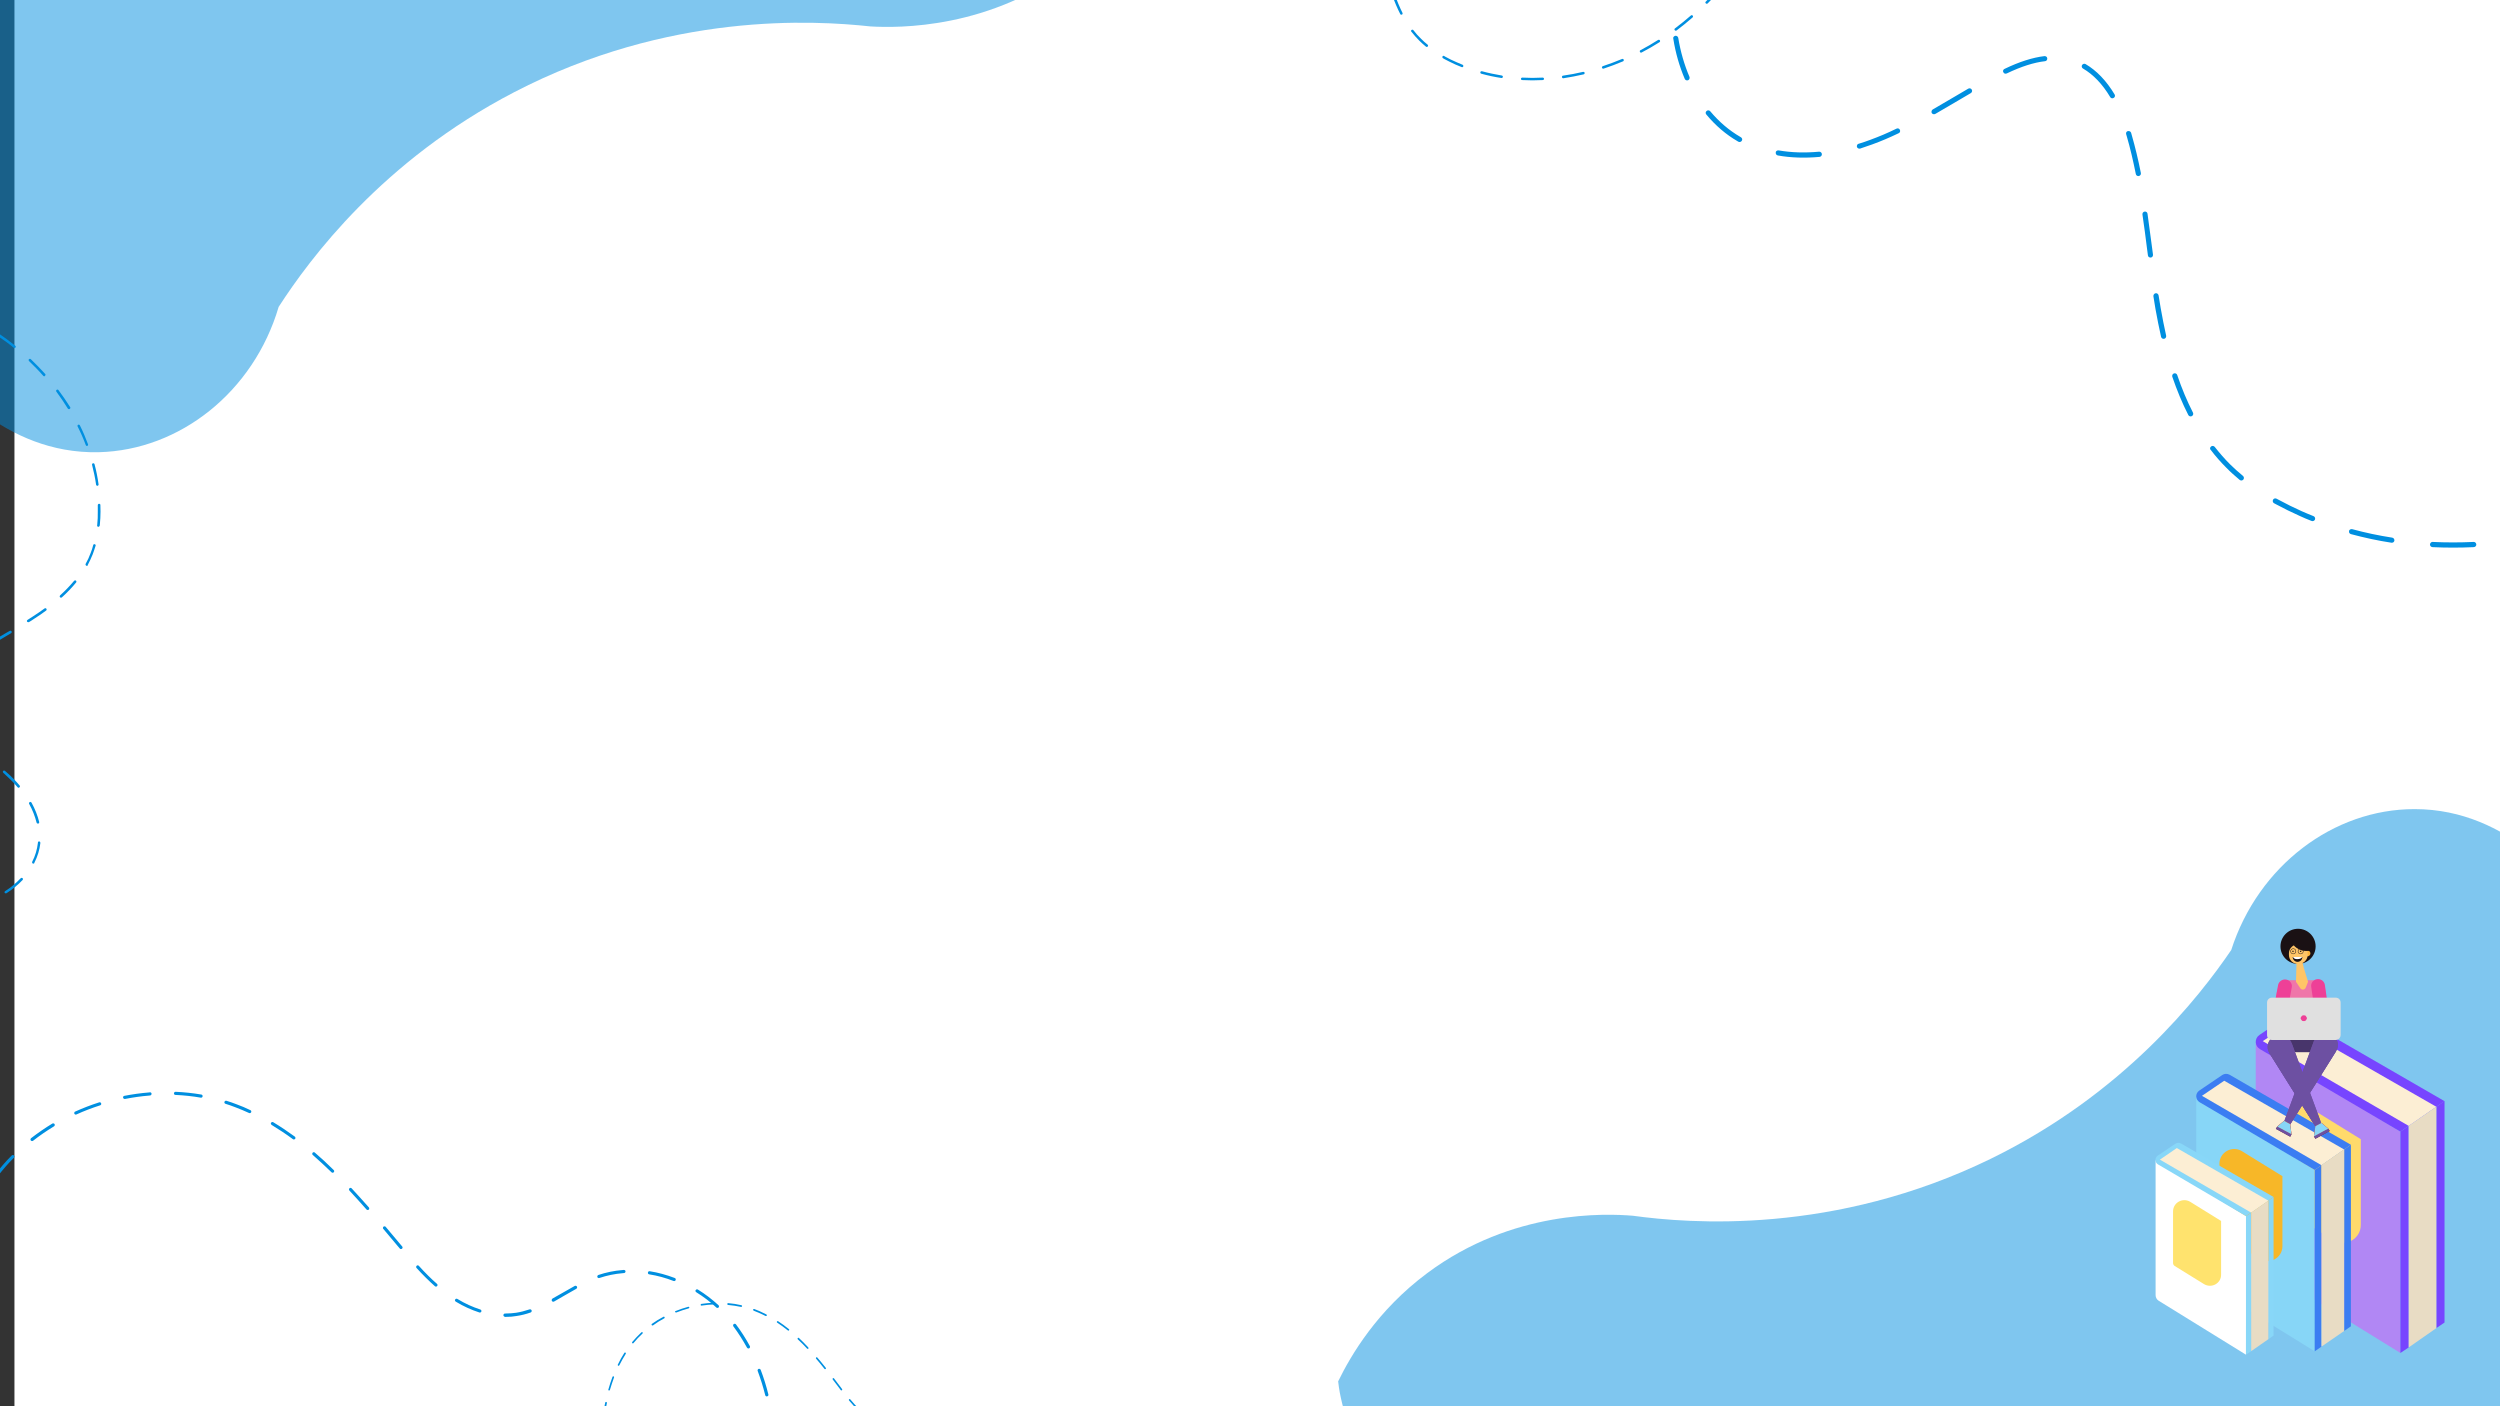 <?xml version="1.0" encoding="utf-8"?>
<!-- Generator: Adobe Illustrator 22.1.0, SVG Export Plug-In . SVG Version: 6.00 Build 0)  -->
<svg version="1.1" id="Layer_1" xmlns="http://www.w3.org/2000/svg" xmlns:xlink="http://www.w3.org/1999/xlink" x="0px" y="0px"
	 viewBox="0 0 1920 1080" style="enable-background:new 0 0 1920 1080;" xml:space="preserve">
<rect x="0" y="0" width="1920" height="1080" fill="#333333" stroke="none"/>
<style type="text/css">
	.st0{fill:#FFFFFF;}
	.st1{fill:#35A6E5;}
	.st2{fill:#008FE0;}
	.st3{opacity:0.5;fill:#008FE0;}
	.st4{fill:#B187F4;}
	.st5{fill:#FFDA6B;}
	.st6{fill:#7745FF;}
	.st7{fill:#FCEED4;}
	.st8{fill:#E8DCC4;}
	.st9{fill:#87D6F7;}
	.st10{fill:#F7B728;}
	.st11{fill:#3B7DF2;}
	.st12{fill:#FFE36E;}
	.st13{fill:#88D7F8;}
	.st14{fill:#1A1114;}
	.st15{fill:#FFB43B;}
	.st16{fill:#EF76A9;}
	.st17{fill:#FFC567;}
	.st18{fill:#48356B;}
	.st19{fill:#6D50A2;}
	.st20{fill:#D44322;}
	.st21{fill:#6B2211;}
	.st22{fill:none;}
	.st23{fill:#EE4097;}
	.st24{fill:#E0E0E0;}
	.st25{fill:none;stroke:#1A1114;stroke-width:0.346;stroke-miterlimit:10;}
	.st26{fill:#EFA3D0;}
</style>
<g>
	<rect x="11.1" y="-35.3" class="st0" width="2013.2" height="1143.6"/>
	<g>
		<g>
			<path class="st1" d="M554.7,1250c0-0.3,0-0.5,0.2-0.8c1.8-2.7,3.6-5.4,5.2-8.2c0.4-0.6,1.1-0.8,1.7-0.4c0.6,0.3,0.8,1.1,0.4,1.7
				c-1.7,2.8-3.5,5.6-5.3,8.3c-0.4,0.6-1.1,0.7-1.7,0.3C555,1250.7,554.8,1250.4,554.7,1250z"/>
		</g>
		<g>
			<path class="st2" d="M-45.3,1052.7c0-0.1,0-0.1,0-0.2c0.3-7.1,0.7-13.6,1.1-19.7c0-0.7,0.6-1.2,1.3-1.1c0.7,0,1.2,0.6,1.1,1.3
				c-0.4,6.1-0.8,12.5-1.1,19.6c0,0.7-0.6,1.2-1.3,1.2C-44.8,1053.8-45.3,1053.3-45.3,1052.7z M-42.4,1013.4c0-0.1,0-0.2,0-0.2
				c0.8-6.8,1.7-13.3,2.7-19.6c0.1-0.7,0.7-1.1,1.4-1c0.7,0.1,1.1,0.7,1,1.4c-1,6.2-1.9,12.7-2.7,19.4c-0.1,0.7-0.7,1.2-1.4,1.1
				C-41.9,1014.5-42.4,1014-42.4,1013.4z M-35.9,974.6c0-0.1,0-0.3,0-0.4c1.5-6.6,3.3-13,5.3-19.1c0.2-0.6,0.9-1,1.5-0.8
				s1,0.9,0.8,1.5c-1.9,6-3.7,12.3-5.2,18.9c-0.2,0.7-0.8,1.1-1.5,0.9C-35.5,975.6-35.9,975.1-35.9,974.6z M-23.8,937.2
				c0-0.2,0-0.4,0.1-0.6c2.7-6.1,5.6-12.1,8.8-17.7c0.3-0.6,1.1-0.8,1.7-0.5s0.8,1.1,0.5,1.7c-3.2,5.5-6.1,11.4-8.7,17.5
				c-0.3,0.6-1,0.9-1.6,0.6C-23.5,938.1-23.7,937.6-23.8,937.2z M-4.2,903.2c0-0.3,0.1-0.6,0.2-0.8c3.9-5.2,8.3-10.3,13-15
				c0.5-0.5,1.2-0.5,1.7,0s0.5,1.3,0,1.7c-4.6,4.6-8.9,9.6-12.8,14.7c-0.4,0.5-1.2,0.6-1.7,0.2C-4,903.8-4.2,903.5-4.2,903.2z
				 M23.4,875.2c0-0.4,0.1-0.8,0.5-1.1c5.2-4,10.7-7.8,16.3-11.2c0.6-0.3,1.3-0.2,1.7,0.4c0.3,0.6,0.2,1.3-0.4,1.7
				c-5.6,3.4-11,7.1-16.1,11.1c-0.5,0.4-1.3,0.3-1.7-0.2C23.5,875.7,23.4,875.5,23.4,875.2z M57,854.9c0-0.5,0.2-1,0.7-1.2
				c6-2.7,12.2-5.1,18.5-7.1c0.6-0.2,1.3,0.1,1.5,0.8c0.2,0.6-0.1,1.3-0.8,1.5c-6.2,2-12.3,4.3-18.2,7c-0.6,0.3-1.3,0-1.6-0.6
				C57.1,855.2,57,855.1,57,854.9z M94.5,842.9c-0.1-0.6,0.4-1.2,1-1.3c6.2-1.2,12.6-2.1,18.9-2.6l0.7-0.1c0.7-0.1,1.3,0.4,1.3,1.1
				c0,0.6-0.4,1.3-1.1,1.3l-0.7,0.1c-6.2,0.5-12.5,1.4-18.6,2.6C95.3,844.1,94.7,843.7,94.5,842.9C94.5,843,94.5,843,94.5,842.9z
				 M133.6,839.9c0-0.1,0-0.1,0-0.2c0-0.7,0.6-1.2,1.3-1.2c6.6,0.3,13.3,1,19.7,2.1c0.7,0.1,1.1,0.7,1,1.4s-0.7,1.1-1.4,1
				c-6.3-1.1-12.9-1.8-19.4-2.1C134.2,841,133.7,840.5,133.6,839.9z M172.3,846.7c0-0.2,0-0.3,0.1-0.5c0.2-0.6,0.9-1,1.5-0.8
				c2.6,0.8,5.3,1.7,7.8,2.7c3.6,1.3,7.1,2.8,10.6,4.5c0.6,0.3,0.9,1,0.6,1.6c-0.3,0.6-1,0.9-1.6,0.6c-3.5-1.6-7-3.1-10.5-4.4
				c-2.5-1-5.1-1.9-7.7-2.7C172.7,847.6,172.3,847.1,172.3,846.7z M208,863c0-0.2,0-0.5,0.2-0.7c0.3-0.6,1.1-0.8,1.7-0.4
				c5.5,3.3,11,7,16.5,11c0.5,0.4,0.7,1.2,0.3,1.7s-1.2,0.7-1.7,0.3c-5.4-4-10.9-7.6-16.3-10.9C208.3,863.7,208.1,863.4,208,863z
				 M239.8,886.2c0-0.3,0.1-0.6,0.3-0.9c0.4-0.5,1.2-0.6,1.7-0.1c4.8,4.1,9.7,8.6,14.5,13.4c0.5,0.5,0.5,1.2,0,1.7
				c-0.5,0.5-1.2,0.5-1.7,0c-4.9-4.7-9.7-9.2-14.4-13.3C239.9,886.8,239.8,886.5,239.8,886.2z M268,913.6c0-0.4,0.1-0.7,0.4-1
				c0.5-0.5,1.3-0.4,1.7,0.1c4.2,4.5,8.5,9.3,13.2,14.6c0.4,0.5,0.4,1.3-0.1,1.7s-1.3,0.4-1.7-0.1c-4.7-5.3-9-10.1-13.2-14.6
				C268.2,914.1,268.1,913.9,268,913.6z M294.1,943.1c0-0.4,0.1-0.8,0.4-1c0.5-0.4,1.3-0.4,1.7,0.1c3.7,4.4,7.4,8.8,11,13.1l1.7,2
				c0.4,0.5,0.4,1.3-0.2,1.7c-0.5,0.4-1.3,0.4-1.7-0.2l-1.7-2c-3.6-4.4-7.3-8.7-11-13.1C294.2,943.6,294.1,943.4,294.1,943.1z
				 M319.6,973.1c0-0.4,0.1-0.7,0.4-1c0.5-0.5,1.3-0.4,1.7,0.1c4.9,5.4,9.4,9.9,13.9,13.8c0.5,0.4,0.6,1.2,0.1,1.7
				c-0.4,0.5-1.2,0.6-1.7,0.1c-4.5-4-9.1-8.5-14.1-14C319.8,973.6,319.6,973.4,319.6,973.1z M349.4,998.7c0-0.2,0-0.5,0.2-0.7
				c0.3-0.6,1.1-0.8,1.7-0.4c5.7,3.5,11.7,6.2,17.6,8.1c0.6,0.2,1,0.9,0.8,1.5s-0.9,1-1.5,0.8c-6.1-2-12.2-4.7-18.1-8.3
				C349.6,999.4,349.4,999.1,349.4,998.7z M386.6,1010.1L386.6,1010.1c0-0.8,0.6-1.3,1.2-1.3c1.6,0,3.2-0.1,4.8-0.2
				c1.2-0.1,2.5-0.2,3.7-0.4c3.4-0.5,6.8-1.4,10.4-2.6c0.6-0.2,1.3,0.1,1.6,0.8c0.2,0.6-0.1,1.3-0.8,1.6c-3.7,1.3-7.3,2.2-10.9,2.7
				c-1.3,0.2-2.6,0.3-3.8,0.5c-1.6,0.1-3.3,0.2-5,0.2C387.2,1011.2,386.6,1010.7,386.6,1010.1z M423.7,998.5c0-0.5,0.2-0.9,0.6-1.2
				c2.8-1.5,5.5-3.1,8.3-4.7c2.9-1.7,5.9-3.4,8.8-5c0.6-0.3,1.3-0.1,1.7,0.5c0.3,0.6,0.1,1.3-0.5,1.7c-2.9,1.6-5.9,3.3-8.8,5
				c-2.8,1.6-5.5,3.2-8.3,4.8c-0.6,0.3-1.3,0.1-1.7-0.5C423.8,998.9,423.7,998.7,423.7,998.5z M458.7,980.5c0-0.5,0.3-1.1,0.8-1.3
				c5.9-2,12.2-3.3,18.6-3.8l1-0.1c0.7,0,1.3,0.5,1.3,1.1l0,0c0,0.7-0.5,1.3-1.1,1.3l-1,0.1c-6.2,0.5-12.3,1.8-18,3.7
				c-0.6,0.2-1.3-0.1-1.6-0.8C458.7,980.7,458.7,980.6,458.7,980.5z M497.6,977.6c0-0.1,0-0.2,0-0.3c0.1-0.7,0.7-1.1,1.4-1
				c6.4,1,12.9,2.8,19.2,5.2c0.6,0.2,1,0.9,0.7,1.6c-0.2,0.6-0.9,0.9-1.6,0.7c-6.1-2.4-12.4-4.1-18.7-5.1
				C498,978.6,497.6,978.2,497.6,977.6z M534.1,991.5c0-0.3,0-0.5,0.2-0.7c0.4-0.6,1.1-0.8,1.7-0.4c5.7,3.5,11,7.6,15.8,12
				c0.5,0.5,0.5,1.2,0.1,1.7c-0.5,0.5-1.2,0.5-1.7,0.1c-4.7-4.4-9.9-8.3-15.5-11.8C534.4,992.3,534.2,991.9,534.1,991.5z
				 M569.5,1224.5c0-0.2,0-0.4,0.1-0.6c2.9-5.8,5.5-11.8,7.9-17.9c0.2-0.6,1-0.9,1.6-0.7c0.6,0.2,0.9,1,0.7,1.6
				c-2.4,6.1-5.1,12.2-8,18.1c-0.3,0.6-1,0.9-1.6,0.6C569.8,1225.3,569.5,1224.9,569.5,1224.5z M563,1018c0-0.4,0.1-0.8,0.5-1.1
				c0.5-0.4,1.3-0.3,1.7,0.2c3.9,5.2,7.5,10.8,10.7,16.7c0.3,0.6,0.1,1.3-0.5,1.7c-0.6,0.3-1.3,0.1-1.7-0.5
				c-3.2-5.8-6.7-11.3-10.5-16.4C563.1,1018.5,563,1018.2,563,1018z M583.9,1187.9c0-0.1,0-0.3,0-0.4c1.9-6.2,3.5-12.6,4.8-19
				c0.1-0.7,0.8-1.1,1.4-0.9c0.7,0.1,1.1,0.8,0.9,1.4c-1.3,6.4-3,12.9-4.9,19.2c-0.2,0.6-0.9,1-1.5,0.8
				C584.3,1188.9,583.9,1188.4,583.9,1187.9z M581.8,1052.5c0-0.5,0.3-1,0.8-1.2c0.6-0.2,1.3,0.1,1.6,0.7c2.3,6,4.3,12.4,5.9,18.9
				c0.2,0.7-0.2,1.3-0.9,1.5s-1.3-0.2-1.5-0.9c-1.6-6.4-3.6-12.7-5.8-18.6C581.8,1052.7,581.8,1052.6,581.8,1052.5z M591.9,1149.4
				c0-0.1,0-0.2,0-0.2c0.8-6.5,1.3-13,1.5-19.5c0-0.7,0.6-1.2,1.3-1.2s1.2,0.6,1.2,1.3c-0.2,6.6-0.8,13.2-1.6,19.7
				c-0.1,0.7-0.7,1.1-1.4,1.1C592.4,1150.5,592,1150,591.9,1149.4z M591.5,1090.5c-0.1-0.6,0.4-1.2,1-1.3c0.7-0.1,1.3,0.4,1.4,1
				c0.6,4,1,8.1,1.4,12.2l0.1,0.7c0.2,2.3,0.3,4.6,0.5,6.9c0,0.7-0.5,1.2-1.2,1.3c-0.7,0-1.2-0.4-1.3-1.2c-0.1-2.3-0.3-4.5-0.5-6.8
				l-0.1-0.6C592.5,1098.6,592,1094.6,591.5,1090.5C591.5,1090.6,591.5,1090.6,591.5,1090.5z"/>
		</g>
		<g>
			<path class="st1" d="M-46.3,1082.4L-46.3,1082.4c0.1-3.4,0.2-6.6,0.3-9.9c0-0.7,0.6-1.2,1.3-1.2c0.7,0,1.2,0.6,1.2,1.3
				c-0.1,3.3-0.2,6.5-0.3,9.8c0,0.7-0.6,1.2-1.3,1.2C-45.7,1083.5-46.2,1083-46.3,1082.4z"/>
		</g>
	</g>
	<g>
		<g>
			<path class="st1" d="M2291.1,73.1c0.5-0.9,1.5-1.3,2.4-0.9c1,0.4,1.5,1.5,1.1,2.6c-1.9,4.9-3.9,9.8-5.9,14.7
				c-0.3,1-1.6,1.5-2.6,1.1s-1.5-1.6-1.1-2.6c2-4.9,3.9-9.8,5.8-14.7C2291,73.2,2291.1,73.1,2291.1,73.1z"/>
		</g>
		<g>
			<path class="st2" d="M1372-238.4c5.1-9.2,10.3-18.5,15.6-27.5c0.6-0.9,1.8-1.3,2.7-0.7c0.9,0.6,1.3,1.8,0.7,2.7
				c-5.3,9-10.6,18.3-15.6,27.4c-0.5,1-1.7,1.3-2.7,0.8C1371.8-236.2,1371.4-237.4,1372-238.4z M1357.2-210.5
				c0.5-0.9,1.7-1.3,2.6-0.8c1,0.5,1.4,1.7,0.9,2.7c-4.8,9.3-9.5,18.8-14,28.3c-0.4,1-1.6,1.4-2.6,0.9s-1.4-1.7-0.9-2.6
				C1347.6-191.5,1352.4-201.1,1357.2-210.5C1357.1-210.4,1357.2-210.5,1357.2-210.5z M1330-153.4c0.5-0.9,1.6-1.3,2.5-0.9
				c1,0.4,1.4,1.6,1,2.6c-4.2,9.5-8.3,19.3-12.3,29.1c-0.4,1-1.6,1.5-2.6,1.1s-1.5-1.6-1.1-2.6c4-9.8,8.1-19.6,12.3-29.2
				C1330-153.3,1330-153.3,1330-153.4z M1306.2-94.8c0.5-0.9,1.5-1.2,2.4-0.9c1,0.4,1.5,1.5,1.1,2.6l-0.3,0.8
				c-4.1,11.1-7.3,20.3-10,29c-0.3,1-1.4,1.6-2.5,1.3c-1-0.3-1.6-1.4-1.3-2.5c2.7-8.7,5.9-18,10.1-29.2l0.3-0.8
				C1306.1-94.6,1306.2-94.7,1306.2-94.8z M1287.8-34.4c0.4-0.7,1.3-1.2,2.1-1c1.1,0.2,1.8,1.3,1.5,2.3c-2.2,10.9-3.6,21.1-4.1,31
				c-0.1,1.1-1,1.9-2.1,1.9c-1.1-0.1-1.9-1-1.9-2.1c0.5-10.1,1.9-20.5,4.2-31.6C1287.7-34,1287.7-34.2,1287.8-34.4z M1285.2,28.5
				c0.3-0.5,0.8-0.9,1.4-1c1.1-0.2,2.1,0.6,2.3,1.6c1.7,10.5,4.6,20.5,8.6,29.9c0.4,1-0.1,2.2-1,2.6c-1,0.4-2.2,0-2.6-1
				c-4.1-9.6-7.1-20-8.8-30.8C1284.9,29.3,1285,28.8,1285.2,28.5z M1310.2,85.8c0.1-0.2,0.3-0.4,0.5-0.6c0.8-0.7,2.1-0.6,2.8,0.3
				c6.7,8,14.4,14.6,23,19.6l0.5,0.3c0.9,0.5,1.4,1.8,0.7,2.7c-0.5,0.9-1.8,1.3-2.7,0.7l-0.5-0.3c-9-5.2-17-12.1-24-20.5
				C1309.9,87.3,1309.8,86.4,1310.2,85.8z M1363.9,116.5c0.4-0.7,1.2-1.1,2.1-1c9.7,1.7,20.1,2,31,1c1.1-0.1,2.1,0.7,2.2,1.8
				c0.1,1.1-0.7,2.1-1.8,2.2c-11.2,1-22,0.7-32-1.1c-1.1-0.2-1.8-1.2-1.6-2.3C1363.7,116.9,1363.8,116.7,1363.9,116.5z
				 M1426.3,111.3c0.2-0.4,0.6-0.8,1.2-0.9c3.1-0.9,6.1-2,9.1-3.1c6.5-2.4,13-5.1,19.9-8.5c1-0.5,2.2-0.1,2.6,0.9
				c0.5,1,0.1,2.2-0.9,2.6c-7.1,3.4-13.7,6.2-20.3,8.6c-3.1,1.1-6.2,2.2-9.3,3.2c-1,0.3-2.2-0.3-2.5-1.3
				C1426,112.3,1426.1,111.8,1426.3,111.3z M1483.6,84.9c0.2-0.3,0.4-0.6,0.7-0.8c5.9-3.4,11.7-6.8,17.6-10.3
				c3.2-1.9,6.5-3.8,9.7-5.7c0.9-0.6,2.2-0.2,2.7,0.7c0.6,0.9,0.2,2.2-0.7,2.7c-3.2,1.9-6.5,3.8-9.7,5.7
				c-5.9,3.5-11.7,6.9-17.6,10.3c-0.9,0.5-2.2,0.2-2.7-0.7C1483.3,86.2,1483.3,85.5,1483.6,84.9z M1538.6,53.7
				c0.2-0.4,0.5-0.6,0.9-0.8c11.4-5.5,21.5-8.7,30.6-9.8c1.1-0.1,2.1,0.6,2.2,1.7c0.1,1.1-0.6,2.1-1.7,2.2c-8.7,1-18.3,4.1-29.4,9.4
				c-1,0.5-2.2,0.1-2.6-0.9C1538.2,54.9,1538.3,54.2,1538.6,53.7z M1599,50C1599,50,1599,49.9,1599,50c0.6-1,1.8-1.3,2.7-0.8
				c8.5,5,16,12.8,22.3,23.3c0.6,0.9,0.3,2.2-0.7,2.7c-0.9,0.6-2.2,0.3-2.7-0.7c-5.9-9.9-13-17.3-20.9-21.9
				C1598.8,52.1,1598.5,50.9,1599,50z M1633,101.6c0.2-0.4,0.6-0.8,1.2-0.9c1-0.3,2.2,0.3,2.5,1.3l0.5,1.8c2.6,9,4.9,18.6,7,29.1
				c0.2,1.1-0.5,2.1-1.6,2.3s-2.1-0.5-2.3-1.6c-2.1-10.4-4.3-19.9-6.9-28.8l-0.5-1.7C1632.7,102.6,1632.8,102,1633,101.6z
				 M1645.6,163.5c0.3-0.5,0.8-0.9,1.5-1c1.1-0.2,2.1,0.6,2.2,1.7c1.2,8.7,2.3,17.4,3.5,26.1l0.7,5.3c0.1,1.1-0.6,2.1-1.7,2.2
				c-1.1,0.1-2.1-0.6-2.2-1.7l-0.7-5.3c-1.1-8.7-2.2-17.4-3.5-26C1645.4,164.3,1645.4,163.9,1645.6,163.5z M1654.1,226.2
				c0.3-0.5,0.8-0.9,1.4-1c1.1-0.2,2.1,0.6,2.3,1.7c0.5,3.3,1,6.5,1.6,9.7c1.3,7.3,2.7,14.5,4.2,21.2c0.2,1.1-0.4,2.1-1.5,2.4
				c-1.1,0.2-2.1-0.4-2.4-1.5c-1.5-6.8-3-14-4.3-21.4c-0.6-3.3-1.1-6.5-1.6-9.8C1653.8,227,1653.9,226.5,1654.1,226.2z
				 M1668.5,287.7c0.2-0.4,0.6-0.8,1.1-0.9c1-0.4,2.2,0.2,2.5,1.2c3.5,10.4,7.6,20.1,12.1,28.9c0.5,1,0.1,2.2-0.9,2.7
				s-2.2,0.1-2.7-0.9c-4.6-9-8.7-18.9-12.3-29.4C1668.2,288.7,1668.2,288.1,1668.5,287.7z M1697.6,343.5c0.1-0.2,0.3-0.4,0.5-0.6
				c0.9-0.7,2.1-0.5,2.8,0.3c3.7,4.7,7.6,9.2,11.7,13.3c3.1,3.1,6.5,6.1,10,9c0.8,0.7,1,1.9,0.3,2.8c-0.7,0.8-1.9,1-2.8,0.3
				c-3.6-3-7.1-6.1-10.2-9.3c-4.2-4.2-8.3-8.8-12-13.7C1697.2,345,1697.2,344.1,1697.6,343.5z M1745.7,383.8L1745.7,383.8
				c0.5-1,1.7-1.3,2.7-0.8l1.7,0.9c5.5,3,11.4,5.9,17.6,8.7c3,1.3,6,2.6,9.1,3.8c1,0.4,1.5,1.6,1.1,2.6s-1.6,1.5-2.6,1.1
				c-3.1-1.2-6.2-2.5-9.2-3.9c-6.3-2.8-12.3-5.8-17.9-8.8l-1.7-0.9C1745.5,386,1745.2,384.8,1745.7,383.8z M1804.2,407.4
				c0.4-0.8,1.4-1.2,2.3-1c9.9,2.7,20.3,4.9,30.7,6.5c1.1,0.2,1.8,1.2,1.7,2.3c-0.2,1.1-1.2,1.8-2.3,1.6c-10.6-1.6-21-3.9-31.1-6.6
				c-1.1-0.3-1.7-1.4-1.4-2.4C1804,407.7,1804.1,407.5,1804.2,407.4z M1866.5,417.2c0.4-0.6,1.1-1.1,1.8-1c10.3,0.5,20.9,0.5,31.4,0
				c1.1-0.1,2,0.8,2.1,1.9s-0.8,2-1.9,2.1c-10.6,0.5-21.3,0.5-31.8,0c-1.1-0.1-1.9-1-1.9-2.1
				C1866.3,417.7,1866.4,417.4,1866.5,417.2z M1929.6,414.1c0.3-0.5,0.8-0.9,1.5-1c10.3-1.5,20.7-3.5,30.9-5.9
				c1.1-0.3,2.1,0.4,2.4,1.5s-0.4,2.1-1.5,2.4c-10.3,2.4-20.9,4.4-31.2,5.9c-1.1,0.2-2.1-0.6-2.2-1.7
				C1929.3,414.9,1929.4,414.5,1929.6,414.1z M1991.1,399.6c0.2-0.4,0.6-0.8,1.1-0.9c9.9-3.2,19.8-7,29.4-11c1-0.4,2.2,0,2.6,1
				s0,2.2-1,2.6c-9.8,4.1-19.8,7.9-29.8,11.2c-1,0.3-2.2-0.2-2.5-1.3C1990.7,400.6,1990.8,400.1,1991.1,399.6z M2049.2,375
				c0.2-0.3,0.5-0.6,0.8-0.8c9.3-4.8,18.4-10.1,27.2-15.7c0.9-0.6,2.1-0.3,2.7,0.6s0.3,2.2-0.6,2.7c-8.9,5.6-18.1,11-27.5,15.9
				c-1,0.5-2.2,0.1-2.7-0.8C2048.9,376.2,2048.9,375.5,2049.2,375z M2102.6,341.2c0.1-0.2,0.3-0.5,0.5-0.6
				c8.3-6.2,16.5-12.9,24.4-19.8c0.8-0.7,2.1-0.6,2.8,0.2c0.7,0.8,0.6,2.1-0.2,2.8c-8,7-16.3,13.7-24.7,20c-0.9,0.7-2.1,0.5-2.8-0.4
				C2102.2,342.7,2102.2,341.8,2102.6,341.2z M2150.2,299.7c0.1-0.2,0.2-0.3,0.3-0.4c7.3-7.3,14.6-15,21.6-22.9
				c0.7-0.8,2-0.9,2.8-0.2c0.8,0.7,0.9,2,0.2,2.8c-7.1,8-14.4,15.8-21.7,23.1c-0.8,0.8-2,0.8-2.8,0
				C2149.9,301.4,2149.8,300.4,2150.2,299.7z M2192.1,252.3c0.1-0.1,0.1-0.2,0.2-0.3c6.4-8.1,12.6-16.7,18.7-25.3
				c0.6-0.9,1.9-1.1,2.8-0.5c0.9,0.6,1.1,1.9,0.5,2.8c-6.1,8.8-12.4,17.3-18.8,25.5c-0.7,0.9-1.9,1-2.8,0.3
				C2191.8,254.2,2191.6,253.2,2192.1,252.3z M2272.8,116.8c0.5-0.9,1.6-1.3,2.6-0.8s1.4,1.6,1,2.6c-4.4,9.7-9,19.3-13.7,28.6
				c-0.4,1-1.7,1.4-2.7,0.9s-1.4-1.7-0.9-2.7C2263.7,136.2,2268.3,126.6,2272.8,116.8C2272.7,116.9,2272.7,116.9,2272.8,116.8z
				 M2228.2,200.5C2228.2,200.5,2228.3,200.4,2228.2,200.5c5.5-8.8,10.9-18,16.1-27.2c0.5-1,1.7-1.3,2.7-0.8
				c0.9,0.5,1.3,1.7,0.8,2.7l0,0c-5.2,9.3-10.6,18.5-16.1,27.3c-0.6,0.9-1.8,1.2-2.7,0.6C2228,202.6,2227.7,201.4,2228.2,200.5z"/>
		</g>
		<g>
			<path class="st1" d="M1404.2-293.2C1404.2-293.3,1404.3-293.3,1404.2-293.2c2.9-4.6,5.7-9,8.6-13.5c0.6-0.9,1.8-1.2,2.7-0.6
				c0.9,0.6,1.1,1.9,0.6,2.7c-2.9,4.4-5.7,8.9-8.5,13.3c-0.6,0.9-1.8,1.2-2.7,0.6C1404-291.2,1403.7-292.3,1404.2-293.2z"/>
		</g>
	</g>
</g>
<path class="st3" d="M2091,1174.6c-300.4-1.1-600.7-2.1-901.1-3.2c-6.6,1.8-63,16.2-112.3-21.2c-43.1-32.7-49-81-49.9-89.3
	c9.8-20.1,30-54.6,68.5-83.2c65.5-48.8,137.2-45.7,157.9-44c43.1,5.9,154.3,15.1,274.9-43.8c102.3-50,159.9-124,184.6-160.3
	c20.8-64.7,78.5-108.3,140.9-108.2c73.8,0,116.9,61.2,120.7,66.7c15.8,26.9,40.5,62.4,77.4,97.6c38.2,36.4,76.2,59.7,104.5,74.3
	C2135.1,964.8,2113,1069.7,2091,1174.6z"/>
<g>
	<g>
		<path class="st4" d="M1843.5,1039.1l-107.2-66.2c-2.4-1.5-3.9-4.1-3.9-6.9V800.5l111,68.6L1843.5,1039.1L1843.5,1039.1z"/>
		<path class="st5" d="M1792.1,952.4l-35.9-22.2c-1.3-0.8-2.1-2.2-2.1-3.7v-63.2c0-10.9,11.9-17.5,21.1-11.8l37.9,23.4v65.7
			C1813.2,951.5,1801.3,958.1,1792.1,952.4z"/>
		<polygon class="st6" points="1849.9,1034.8 1843.5,1039.1 1843.5,869.1 1849.8,864.7 		"/>
		<polygon class="st6" points="1877.4,1015.7 1871.1,1020 1871.1,850 1877.4,845.6 		"/>
		<path class="st6" d="M1843.5,869.1l-107.9-63.4c-4.1-2.4-4.3-8.2-0.3-10.9l21.6-14.6c2-1.4,4.7-1.5,6.8-0.2l113.7,65.7
			L1843.5,869.1z"/>
		<polygon class="st7" points="1849.9,864.7 1737.8,799.6 1758.6,785.5 1871.1,850 		"/>
		<polygon class="st8" points="1871.1,1020 1849.9,1034.8 1849.9,864.7 1871.1,850 		"/>
	</g>
	<g>
		<path class="st9" d="M1777.7,1037.8l-87.8-54.2c-2-1.2-3.2-3.4-3.2-5.7V842.3l90.9,56.2L1777.7,1037.8L1777.7,1037.8z"/>
		<path class="st10" d="M1735.6,966.8l-29.4-18.2c-1-0.6-1.7-1.8-1.7-3v-51.8c0-8.9,9.8-14.3,17.3-9.7l31.1,19.2v53.8
			C1752.9,966,1743.2,971.5,1735.6,966.8z"/>
		<polygon class="st11" points="1782.9,1034.2 1777.7,1037.8 1777.7,898.5 1782.9,894.9 		"/>
		<polygon class="st11" points="1805.5,1018.6 1800.3,1022.2 1800.3,882.8 1805.5,879.2 		"/>
		<path class="st11" d="M1777.7,898.5l-88.4-52c-3.3-2-3.5-6.7-0.3-8.9l17.7-12c1.7-1.1,3.8-1.2,5.6-0.2l93.2,53.8L1777.7,898.5z"/>
		<polygon class="st7" points="1782.9,894.9 1691.1,841.6 1708.2,830 1800.3,882.8 		"/>
		<polygon class="st8" points="1800.3,1022.2 1782.9,1034.2 1782.9,894.9 1800.3,882.8 		"/>
	</g>
	<g>
		<path class="st0" d="M1724.9,1040.4l-67-41.4c-1.5-0.9-2.4-2.6-2.4-4.3V891.1L1725,934L1724.9,1040.4L1724.9,1040.4z"/>
		<path class="st12" d="M1692.7,986.2l-22.5-13.9c-0.8-0.5-1.3-1.4-1.3-2.3v-39.6c0-6.8,7.4-10.9,13.2-7.4l23.7,14.7v41.1
			C1706,985.6,1698.5,989.7,1692.7,986.2z"/>
		<polygon class="st13" points="1728.9,1037.7 1724.9,1040.4 1724.9,934 1728.9,931.3 		"/>
		<polygon class="st13" points="1746.1,1025.7 1742.1,1028.5 1742.1,922.1 1746.1,919.3 		"/>
		<path class="st13" d="M1724.9,934l-67.5-39.7c-2.6-1.5-2.7-5.1-0.2-6.8l13.5-9.1c1.3-0.9,2.9-0.9,4.3-0.2l71.1,41.1L1724.9,934z"
			/>
		<polygon class="st7" points="1728.9,931.3 1658.8,890.6 1671.8,881.7 1742.1,922.1 		"/>
		<polygon class="st8" points="1742.1,1028.5 1728.9,1037.7 1728.9,931.3 1742.1,922.1 		"/>
	</g>
</g>
<g>
	<circle class="st14" cx="1764.9" cy="726.8" r="13.5"/>
	<path class="st15" d="M1774.4,732.2c0,1.3-1.1,2.3-2.4,2.3s-2.4-1-2.4-2.3s1.1-2.3,2.4-2.3S1774.4,730.9,1774.4,732.2z"/>
	<path class="st16" d="M1779.7,753.6c-1-0.5-2.1-0.8-3.3-0.8h-1.6h-14.7h-1.6c-1.2,0-2.3,0.3-3.3,0.8c-6.9,2.5-7.3,9.4-6.8,17.4
		l6,18.4c0.2,0.5,0.7,0.8,1.2,0.8h0.8h22.3h0.8c0.5,0,1-0.3,1.2-0.8l4.1-17.9C1787.6,764.3,1786.7,756.1,1779.7,753.6z"/>
	<path class="st17" d="M1765.1,740.4L1765.1,740.4c-4,0-7.2-3.1-7.2-6.9v-1.4c0-3.8,3.2-6.9,7.2-6.9l0,0c4,0,7.2,3.1,7.2,6.9v1.4
		C1772.2,737.3,1769,740.4,1765.1,740.4z"/>
	<path class="st14" d="M1761.6,730.6c0,0.3-0.3,0.5-0.6,0.5s-0.6-0.2-0.6-0.5s0.3-0.5,0.6-0.5S1761.6,730.3,1761.6,730.6z"/>
	<path class="st14" d="M1767.5,730.6c0,0.3-0.3,0.5-0.6,0.5c-0.3,0-0.6-0.2-0.6-0.5s0.3-0.5,0.6-0.5S1767.5,730.3,1767.5,730.6z"/>
	<path class="st17" d="M1768.1,739.3l4.5,14.7l-1.8,4.5c-0.7,1.8-3.1,2-4.2,0.4l-3.3-4.9l0.4-13.8L1768.1,739.3z"/>
	<path class="st17" d="M1768.1,739.3c0,0-1,1.1-4.5,0.8l5.5,2.4L1768.1,739.3z"/>
	<polygon class="st17" points="1763.7,729.6 1764.5,733.5 1763.3,733.1 	"/>
	<path class="st18" d="M1780.3,790.2c0,0,9.9,3.2,9.8,17.9h-45.3c0,0-1.6-8.8,10.4-17.9H1780.3z"/>
	<g>
		<g>
			<g>
				<path class="st19" d="M1794.2,807.2l-35.4,56.5l-4.5-2.6l22.8-61.7c2-5.4,8.7-7.7,13.8-4.8l0,0
					C1795.4,797.2,1796.9,802.9,1794.2,807.2z"/>
				<polyline class="st19" points="1794.2,807.2 1758.8,863.7 1754.3,861.1 1777.2,799.4 				"/>
			</g>
			<g>
				<polygon class="st20" points="1758.8,863.3 1759.9,871.1 1748.9,865.2 1754.2,860.8 				"/>
				<polygon class="st21" points="1758.9,873 1747.9,867 1748.9,865.2 1759.9,871.1 				"/>
				<polyline class="st20" points="1748.9,865.2 1754.2,860.8 1758.8,863.3 1759.9,871.1 1748.9,865.2 				"/>
				<polyline class="st19" points="1748.9,865.2 1759.9,871.1 1758.9,873 1747.9,867 				"/>
				<path class="st19" d="M1790.9,794.6c4.5,2.6,6,8.2,3.2,12.6l-35.4,56.5"/>
				<line class="st22" x1="1794.2" y1="807.2" x2="1758.8" y2="863.7"/>
				<polyline class="st9" points="1748.9,865.2 1754.2,860.8 1758.8,863.3 1759.9,871.1 1748.9,865.2 				"/>
				<line class="st22" x1="1758.9" y1="873" x2="1747.9" y2="867"/>
			</g>
		</g>
		<g>
			<path class="st19" d="M1742.9,808.8l35.4,56.5l4.5-2.6L1760,801c-2-5.4-8.7-7.7-13.8-4.8l0,0
				C1741.6,798.8,1740.2,804.5,1742.9,808.8z"/>
			<polygon class="st20" points="1778.2,864.9 1777.1,872.7 1788.1,866.8 1782.9,862.4 			"/>
			<polygon class="st21" points="1778.2,874.6 1789.2,868.6 1788.1,866.8 1777.1,872.7 			"/>
			<polyline class="st19" points="1742.9,808.8 1778.3,865.3 1782.7,862.7 1759.9,801 			"/>
			<polyline class="st20" points="1788.1,866.8 1782.9,862.4 1778.2,864.9 1777.1,872.7 1788.1,866.8 			"/>
			<polyline class="st19" points="1788.1,866.8 1777.1,872.7 1778.2,874.6 1789.2,868.6 			"/>
			<path class="st19" d="M1746.1,796.2c-4.5,2.6-6,8.2-3.2,12.6l35.4,56.5"/>
			<line class="st22" x1="1742.9" y1="808.8" x2="1778.3" y2="865.3"/>
			<polyline class="st9" points="1788.1,866.8 1782.9,862.4 1778.2,864.9 1777.1,872.7 1788.1,866.8 			"/>
			<line class="st22" x1="1778.2" y1="874.6" x2="1789.2" y2="868.6"/>
		</g>
	</g>
	<path class="st23" d="M1755.8,752.3L1755.8,752.3c2.9,0.5,4.8,3.2,4.3,5.9l-3.2,17.2c-0.5,2.8-3.3,4.6-6.2,4.1l0,0
		c-2.9-0.5-4.8-3.2-4.3-5.9l3.2-17.2C1750.2,753.7,1752.9,751.8,1755.8,752.3z"/>
	<path class="st23" d="M1779.5,752L1779.5,752c2.9-0.4,5.6,1.6,6,4.4l2.5,17.3c0.4,2.8-1.6,5.4-4.5,5.8l0,0c-2.9,0.4-5.6-1.6-6-4.4
		l-2.5-17.3C1774.6,755,1776.6,752.4,1779.5,752z"/>
	<g>
		<path class="st24" d="M1793.9,798.7h-49.1c-2,0-3.7-1.6-3.7-3.7v-25.1c0-2,1.6-3.7,3.7-3.7h49.1c2,0,3.7,1.6,3.7,3.7V795
			C1797.5,797,1795.9,798.7,1793.9,798.7z"/>
		<path class="st23" d="M1769.8,779.8h-1c-0.5,0-0.9,0.3-1.2,0.7l-0.5,0.8c-0.3,0.4-0.3,1,0,1.4l0.5,0.8c0.3,0.4,0.7,0.7,1.2,0.7h1
			c0.5,0,0.9-0.3,1.2-0.7l0.5-0.8c0.3-0.4,0.3-1,0-1.4l-0.5-0.8C1770.8,780,1770.3,779.8,1769.8,779.8z"/>
	</g>
	<path class="st14" d="M1761.6,726c0,0,4.8,6.3,13.8,3.7C1775.3,729.6,1770.5,718.3,1761.6,726z"/>
	<path class="st14" d="M1760.8,735c0,2,1.7,3.7,3.7,3.7s3.7-1.6,3.7-3.7H1760.8z"/>
	<path class="st0" d="M1761.1,735c0,0,0.5,1.8,3.5,1.6c3-0.1,3.4-1.6,3.4-1.6H1761.1z"/>
	<path class="st25" d="M1763.2,730.6c0,1.1-0.9,2-2,2s-2-0.9-2-2s0.9-2,2-2C1762.4,728.6,1763.2,729.5,1763.2,730.6z"/>
	<path class="st25" d="M1768.9,730.6c0,1.1-0.9,2-2,2s-2-0.9-2-2s0.9-2,2-2S1768.9,729.5,1768.9,730.6z"/>
</g>
<g>
	<g>
		<path class="st1" d="M767.5,1224.6c0-0.1,0-0.3,0.1-0.4c1-1.4,2-2.7,2.9-4.1c0.2-0.3,0.6-0.4,0.9-0.2c0.3,0.2,0.4,0.6,0.2,0.9
			c-0.9,1.4-1.9,2.8-3,4.2c-0.2,0.3-0.6,0.3-0.9,0.1C767.6,1225,767.5,1224.8,767.5,1224.6z"/>
	</g>
	<g>
		<path class="st2" d="M460.5,1107.8C460.5,1107.7,460.5,1107.7,460.5,1107.8c0.3-3.8,0.7-7.1,1.1-10.3c0-0.3,0.4-0.6,0.7-0.6
			c0.3,0,0.6,0.4,0.6,0.7c-0.4,3.2-0.7,6.5-1.1,10.2c0,0.3-0.3,0.6-0.7,0.6C460.7,1108.3,460.5,1108.1,460.5,1107.8z M462.9,1087.4
			L462.9,1087.4c0.6-3.6,1.2-7,1.9-10.2c0.1-0.3,0.4-0.6,0.8-0.5c0.3,0.1,0.6,0.4,0.5,0.8c-0.7,3.2-1.3,6.6-1.8,10
			c-0.1,0.3-0.4,0.6-0.7,0.5C463.1,1088,462.9,1087.7,462.9,1087.4z M467.2,1067.4c0-0.1,0-0.1,0-0.2c1-3.4,2-6.7,3.2-9.8
			c0.1-0.3,0.5-0.5,0.8-0.4s0.5,0.5,0.4,0.8c-1.1,3.1-2.2,6.3-3.2,9.7c-0.1,0.3-0.4,0.5-0.8,0.4
			C467.4,1067.9,467.2,1067.7,467.2,1067.4z M474.4,1048.3c0-0.1,0-0.2,0.1-0.3c1.5-3.1,3.2-6.2,5-9c0.2-0.3,0.6-0.4,0.9-0.2
			c0.3,0.2,0.4,0.6,0.2,0.9c-1.8,2.8-3.4,5.8-5,8.9c-0.2,0.3-0.5,0.4-0.9,0.3C474.6,1048.7,474.4,1048.5,474.4,1048.3z
			 M485.4,1031.1c0-0.2,0-0.3,0.1-0.4c2.2-2.6,4.6-5.1,7.1-7.5c0.3-0.2,0.7-0.2,0.9,0c0.2,0.3,0.2,0.7,0,0.9c-2.5,2.3-4.9,4.8-7,7.4
			c-0.2,0.3-0.6,0.3-0.9,0.1C485.5,1031.4,485.4,1031.2,485.4,1031.1z M500.4,1017.2c0-0.2,0.1-0.4,0.3-0.5c2.8-2,5.7-3.8,8.8-5.4
			c0.3-0.2,0.7-0.1,0.9,0.3c0.2,0.3,0.1,0.7-0.3,0.9c-3,1.6-5.9,3.4-8.6,5.4c-0.3,0.2-0.7,0.1-0.9-0.1
			C500.4,1017.5,500.4,1017.3,500.4,1017.2z M518.4,1007.5c0-0.3,0.1-0.5,0.4-0.6c3.2-1.3,6.5-2.4,9.8-3.3c0.3-0.1,0.7,0.1,0.8,0.4
			c0.1,0.3-0.1,0.7-0.4,0.8c-3.3,0.9-6.5,2-9.6,3.2c-0.3,0.1-0.7,0-0.8-0.4C518.4,1007.6,518.4,1007.5,518.4,1007.5z M538.1,1002.1
			c0-0.3,0.2-0.6,0.5-0.7c3.3-0.5,6.6-0.8,9.9-0.9h0.4c0.3,0,0.6,0.3,0.7,0.6c0,0.3-0.3,0.6-0.6,0.7h-0.4c-3.2,0.1-6.5,0.4-9.7,0.9
			C538.5,1002.8,538.1,1002.6,538.1,1002.1C538.1,1002.2,538.1,1002.2,538.1,1002.1z M558.5,1001.5L558.5,1001.5
			c0-0.4,0.3-0.7,0.7-0.7c3.4,0.3,6.9,0.8,10.2,1.6c0.3,0.1,0.6,0.4,0.5,0.8c-0.1,0.3-0.4,0.6-0.8,0.5c-3.3-0.7-6.6-1.2-10-1.5
			C558.8,1002.1,558.5,1001.8,558.5,1001.5z M578.4,1005.9c0-0.1,0-0.2,0-0.2c0.1-0.3,0.5-0.5,0.8-0.4c1.3,0.5,2.7,1,4,1.6
			c1.8,0.8,3.6,1.7,5.4,2.6c0.3,0.2,0.4,0.5,0.3,0.9c-0.2,0.3-0.5,0.4-0.9,0.3c-1.8-0.9-3.6-1.8-5.3-2.5c-1.3-0.6-2.6-1.1-3.9-1.6
			C578.6,1006.4,578.4,1006.2,578.4,1005.9z M596.6,1015.3c0-0.1,0-0.3,0.1-0.4c0.2-0.3,0.6-0.4,0.9-0.2c2.8,1.8,5.6,3.9,8.3,6.1
			c0.3,0.2,0.3,0.6,0.1,0.9c-0.2,0.3-0.6,0.3-0.9,0.1c-2.7-2.2-5.5-4.2-8.2-6C596.7,1015.7,596.6,1015.5,596.6,1015.3z
			 M612.5,1028.1c0-0.2,0.1-0.3,0.2-0.5c0.2-0.3,0.6-0.3,0.9,0c2.4,2.2,4.8,4.7,7.2,7.3c0.2,0.3,0.2,0.7,0,0.9
			c-0.3,0.2-0.7,0.2-0.9,0c-2.4-2.6-4.8-5-7.2-7.2C612.6,1028.4,612.5,1028.2,612.5,1028.1z M626.6,1043c0-0.2,0.1-0.4,0.2-0.5
			c0.3-0.2,0.7-0.2,0.9,0.1c2.1,2.4,4.2,5,6.5,7.9c0.2,0.3,0.2,0.7-0.1,0.9c-0.3,0.2-0.7,0.2-0.9-0.1c-2.3-2.9-4.4-5.5-6.5-7.9
			C626.6,1043.3,626.6,1043.1,626.6,1043z M639.4,1059c0-0.2,0.1-0.4,0.2-0.5c0.3-0.2,0.7-0.2,0.9,0.1c1.8,2.4,3.6,4.7,5.4,7.1
			l0.8,1.1c0.2,0.3,0.2,0.7-0.1,0.9c-0.3,0.2-0.7,0.2-0.9-0.1l-0.8-1.1c-1.8-2.3-3.6-4.7-5.4-7.1
			C639.4,1059.2,639.4,1059.1,639.4,1059z M651.9,1075.1c0-0.2,0.1-0.4,0.2-0.5c0.3-0.2,0.7-0.2,0.9,0.1c2.4,2.9,4.7,5.4,6.9,7.5
			c0.3,0.2,0.3,0.6,0,0.9c-0.2,0.3-0.6,0.3-0.9,0c-2.2-2.2-4.5-4.6-7-7.6C652,1075.4,651.9,1075.3,651.9,1075.1z M666.8,1089.1
			c0-0.1,0-0.3,0.1-0.4c0.2-0.3,0.6-0.4,0.9-0.2c2.9,1.9,5.9,3.5,8.9,4.6c0.3,0.1,0.5,0.5,0.4,0.8s-0.5,0.5-0.8,0.4
			c-3.1-1.2-6.2-2.8-9.2-4.8C666.9,1089.5,666.8,1089.3,666.8,1089.1z M685.8,1095.9L685.8,1095.9c0-0.4,0.3-0.7,0.7-0.7
			c0.8,0,1.7,0,2.5,0c0.6,0,1.3-0.1,1.9-0.1c1.8-0.2,3.6-0.6,5.5-1.1c0.3-0.1,0.7,0.1,0.8,0.4s-0.1,0.7-0.4,0.8
			c-2,0.6-3.8,1-5.7,1.2c-0.7,0.1-1.3,0.1-2,0.1c-0.9,0-1.7,0-2.6,0C686.1,1096.5,685.8,1096.3,685.8,1095.9z M705.4,1090.8
			c0-0.2,0.1-0.5,0.4-0.6c1.5-0.7,2.9-1.5,4.4-2.3c1.6-0.8,3.1-1.6,4.7-2.4c0.3-0.2,0.7,0,0.9,0.3s0,0.7-0.3,0.9
			c-1.6,0.8-3.1,1.6-4.7,2.4c-1.5,0.8-3,1.5-4.4,2.3c-0.3,0.2-0.7,0-0.9-0.3C705.4,1091,705.4,1090.9,705.4,1090.8z M724,1082.3
			c0-0.3,0.2-0.6,0.5-0.6c3.1-0.9,6.4-1.4,9.7-1.5h0.5c0.3,0,0.6,0.3,0.7,0.6l0,0c0,0.4-0.3,0.6-0.6,0.7h-0.5
			c-3.2,0.1-6.4,0.6-9.4,1.5c-0.3,0.1-0.7-0.1-0.8-0.4C724,1082.4,724,1082.4,724,1082.3z M744.3,1081.7c0-0.1,0-0.1,0-0.2
			c0.1-0.3,0.4-0.6,0.8-0.5c3.3,0.7,6.6,1.8,9.9,3.2c0.3,0.1,0.5,0.5,0.3,0.8c-0.1,0.3-0.5,0.5-0.8,0.3c-3.1-1.4-6.4-2.4-9.6-3.1
			C744.5,1082.3,744.3,1082,744.3,1081.7z M762.9,1089.8c0-0.1,0-0.3,0.1-0.4c0.2-0.3,0.6-0.4,0.9-0.2c2.9,2,5.5,4.2,7.9,6.6
			c0.2,0.2,0.2,0.7,0,0.9c-0.2,0.2-0.7,0.2-0.9,0c-2.4-2.4-5-4.6-7.8-6.5C763,1090.2,762.9,1090,762.9,1089.8z M775.7,1211.7
			c0-0.1,0-0.2,0.1-0.3c1.6-2.9,3.2-6,4.5-9.1c0.1-0.3,0.5-0.5,0.8-0.3c0.3,0.1,0.5,0.5,0.3,0.8c-1.4,3.1-2.9,6.2-4.6,9.2
			c-0.2,0.3-0.6,0.4-0.9,0.2C775.9,1212.1,775.7,1211.9,775.7,1211.7z M777.3,1104.3c0-0.2,0.1-0.4,0.3-0.5c0.3-0.2,0.7-0.1,0.9,0.2
			c1.9,2.8,3.7,5.8,5.2,8.9c0.2,0.3,0,0.7-0.3,0.8c-0.3,0.2-0.7,0-0.8-0.3c-1.5-3.1-3.2-6-5.1-8.8
			C777.3,1104.5,777.3,1104.4,777.3,1104.3z M784.1,1193c0-0.1,0-0.2,0-0.2c1.1-3.2,2.1-6.5,3-9.7c0.1-0.3,0.4-0.5,0.8-0.5
			c0.3,0.1,0.5,0.4,0.5,0.8c-0.9,3.3-1.9,6.6-3,9.8c-0.1,0.3-0.5,0.5-0.8,0.4C784.3,1193.5,784.1,1193.3,784.1,1193z M786.2,1122.6
			c0-0.3,0.2-0.5,0.4-0.6c0.3-0.1,0.7,0.1,0.8,0.4c1,3.2,1.9,6.5,2.6,10c0.1,0.3-0.2,0.7-0.5,0.7c-0.3,0.1-0.7-0.2-0.7-0.5
			c-0.7-3.4-1.6-6.7-2.6-9.8C786.2,1122.7,786.2,1122.7,786.2,1122.6z M789.2,1173.2L789.2,1173.2c0.6-3.4,1-6.8,1.3-10.2
			c0-0.4,0.3-0.6,0.7-0.6s0.6,0.3,0.6,0.7c-0.3,3.4-0.7,6.8-1.3,10.2c-0.1,0.3-0.4,0.6-0.7,0.5
			C789.4,1173.8,789.2,1173.5,789.2,1173.2z M790.3,1142.6c0-0.3,0.2-0.6,0.6-0.7c0.3,0,0.7,0.2,0.7,0.6c0.2,2.1,0.4,4.2,0.4,6.4
			v0.3c0,1.2,0.1,2.4,0.1,3.6c0,0.4-0.3,0.6-0.6,0.6c-0.4,0-0.6-0.2-0.6-0.6c0-1.2,0-2.4-0.1-3.5v-0.3
			C790.7,1146.9,790.5,1144.7,790.3,1142.6C790.3,1142.7,790.3,1142.6,790.3,1142.6z"/>
	</g>
	<g>
		<path class="st2" d="M459.2,1123.2C459.2,1123.1,459.2,1123.1,459.2,1123.2c0.1-1.8,0.2-3.4,0.4-5.1c0-0.4,0.3-0.6,0.7-0.6
			c0.4,0,0.6,0.3,0.6,0.7c-0.1,1.7-0.3,3.4-0.4,5.1c0,0.3-0.3,0.6-0.7,0.6C459.5,1123.8,459.3,1123.5,459.2,1123.2z"/>
	</g>
</g>
<g>
	<g>
		<path class="st1" d="M1380.2-111.7c0.2-0.4,0.8-0.6,1.2-0.4c0.5,0.2,0.8,0.8,0.6,1.3c-1,2.5-1.9,4.9-2.9,7.4
			c-0.2,0.5-0.8,0.7-1.3,0.5s-0.7-0.8-0.5-1.3c1-2.4,2-4.9,2.9-7.3C1380.2-111.7,1380.2-111.7,1380.2-111.7z"/>
	</g>
	<g>
		<path class="st2" d="M921.2-267.3c2.5-4.6,5.2-9.2,7.8-13.8c0.3-0.5,0.9-0.6,1.4-0.4c0.5,0.3,0.7,0.9,0.4,1.4
			c-2.7,4.5-5.3,9.1-7.8,13.7c-0.3,0.5-0.9,0.7-1.3,0.4S920.9-266.8,921.2-267.3z M913.8-253.3c0.3-0.5,0.8-0.6,1.3-0.4
			c0.5,0.2,0.7,0.8,0.4,1.3c-2.4,4.6-4.7,9.4-7,14.1c-0.2,0.5-0.8,0.7-1.3,0.5s-0.7-0.8-0.5-1.3
			C909.1-243.9,911.4-248.7,913.8-253.3L913.8-253.3z M900.2-224.8c0.2-0.4,0.8-0.6,1.3-0.4c0.5,0.2,0.7,0.8,0.5,1.3
			c-2.1,4.8-4.2,9.6-6.1,14.5c-0.2,0.5-0.8,0.7-1.3,0.5s-0.7-0.8-0.5-1.3C896-215.1,898.1-220,900.2-224.8L900.2-224.8z
			 M888.4-195.6c0.2-0.4,0.8-0.6,1.2-0.4c0.5,0.2,0.8,0.8,0.6,1.3l-0.1,0.4c-2.1,5.6-3.7,10.1-5,14.5c-0.2,0.5-0.7,0.8-1.2,0.6
			s-0.8-0.7-0.6-1.2c1.4-4.4,3-9,5-14.6l0.2-0.4C888.3-195.5,888.3-195.5,888.4-195.6z M879.2-165.4c0.2-0.4,0.6-0.6,1.1-0.5
			s0.9,0.6,0.8,1.2c-1.1,5.5-1.8,10.5-2,15.5c0,0.5-0.5,1-1,0.9c-0.5,0-1-0.5-0.9-1c0.3-5.1,0.9-10.2,2.1-15.8
			C879.1-165.2,879.1-165.3,879.2-165.4z M877.9-134c0.1-0.3,0.4-0.4,0.7-0.5c0.5-0.1,1,0.3,1.1,0.8c0.8,5.2,2.3,10.2,4.3,14.9
			c0.2,0.5,0,1.1-0.5,1.3c-0.5,0.2-1.1,0-1.3-0.5c-2.1-4.8-3.5-10-4.4-15.4C877.7-133.6,877.8-133.8,877.9-134z M890.4-105.4
			c0.1-0.1,0.1-0.2,0.2-0.3c0.4-0.3,1-0.3,1.4,0.1c3.3,4,7.2,7.3,11.5,9.8l0.3,0.1c0.5,0.3,0.7,0.9,0.4,1.3
			c-0.3,0.5-0.9,0.6-1.3,0.4l-0.3-0.1c-4.5-2.6-8.5-6-12-10.2C890.2-104.6,890.2-105.1,890.4-105.4z M917.2-90
			c0.2-0.4,0.6-0.6,1-0.5c4.9,0.8,10.1,1,15.5,0.5c0.5-0.1,1,0.3,1.1,0.9c0.1,0.5-0.3,1-0.9,1.1c-5.6,0.5-11,0.3-16-0.5
			c-0.5-0.1-0.9-0.6-0.8-1.1C917.1-89.8,917.1-89.9,917.2-90z M948.3-92.6c0.1-0.2,0.3-0.4,0.6-0.5c1.5-0.5,3.1-1,4.6-1.5
			c3.2-1.2,6.5-2.6,10-4.2c0.5-0.2,1.1,0,1.3,0.5s0,1.1-0.5,1.3c-3.5,1.7-6.8,3.1-10.1,4.3c-1.5,0.6-3.1,1.1-4.7,1.6
			c-0.5,0.2-1.1-0.1-1.2-0.7C948.2-92.1,948.2-92.4,948.3-92.6z M976.9-105.8c0.1-0.2,0.2-0.3,0.4-0.4c2.9-1.7,5.9-3.4,8.8-5.1
			c1.6-1,3.2-1.9,4.8-2.8c0.5-0.3,1.1-0.1,1.4,0.4c0.3,0.5,0.1,1.1-0.4,1.4c-1.6,0.9-3.2,1.9-4.8,2.8c-2.9,1.7-5.9,3.5-8.8,5.1
			c-0.5,0.3-1.1,0.1-1.3-0.4C976.8-105.2,976.8-105.5,976.9-105.8z M1004.4-121.4c0.1-0.2,0.2-0.3,0.4-0.4
			c5.7-2.7,10.7-4.3,15.3-4.9c0.5-0.1,1,0.3,1.1,0.9c0.1,0.5-0.3,1-0.9,1.1c-4.3,0.5-9.1,2.1-14.7,4.7c-0.5,0.2-1.1,0-1.3-0.5
			C1004.2-120.8,1004.3-121.1,1004.4-121.4z M1034.6-123.3L1034.6-123.3c0.3-0.5,0.9-0.7,1.4-0.4c4.3,2.5,8,6.4,11.2,11.6
			c0.3,0.5,0.1,1.1-0.3,1.4c-0.5,0.3-1.1,0.1-1.4-0.3c-3-4.9-6.5-8.6-10.5-10.9C1034.5-122.2,1034.3-122.8,1034.6-123.3z
			 M1051.6-97.5c0.1-0.2,0.3-0.4,0.6-0.5c0.5-0.2,1.1,0.1,1.2,0.7l0.3,0.9c1.3,4.5,2.4,9.3,3.5,14.5c0.1,0.5-0.2,1.1-0.8,1.2
			c-0.5,0.1-1.1-0.2-1.2-0.8c-1-5.2-2.2-9.9-3.4-14.4l-0.3-0.9C1051.4-97,1051.5-97.3,1051.6-97.5z M1057.9-66.6
			c0.1-0.3,0.4-0.5,0.7-0.5c0.5-0.1,1,0.3,1.1,0.8c0.6,4.3,1.2,8.7,1.7,13l0.3,2.6c0.1,0.5-0.3,1-0.9,1.1c-0.5,0.1-1-0.3-1.1-0.9
			l-0.3-2.7c-0.6-4.3-1.1-8.7-1.7-13C1057.7-66.2,1057.8-66.4,1057.9-66.6z M1062.1-35.3c0.1-0.3,0.4-0.5,0.7-0.5
			c0.5-0.1,1,0.3,1.1,0.8c0.3,1.6,0.5,3.2,0.8,4.9c0.6,3.7,1.3,7.2,2.1,10.6c0.1,0.5-0.2,1.1-0.7,1.2s-1.1-0.2-1.2-0.7
			c-0.8-3.4-1.5-7-2.1-10.7c-0.3-1.6-0.6-3.3-0.8-4.9C1062-34.9,1062-35.1,1062.1-35.3z M1069.3-4.6c0.1-0.2,0.3-0.4,0.5-0.5
			c0.5-0.2,1.1,0.1,1.3,0.6c1.8,5.2,3.8,10,6,14.4c0.2,0.5,0.1,1.1-0.4,1.3s-1.1,0.1-1.3-0.4c-2.3-4.5-4.4-9.4-6.2-14.7
			C1069.1-4.1,1069.2-4.3,1069.3-4.6z M1083.8,23.3c0.1-0.1,0.1-0.2,0.3-0.3c0.4-0.3,1.1-0.3,1.4,0.2c1.8,2.4,3.8,4.6,5.9,6.6
			c1.5,1.5,3.2,3.1,5,4.5c0.4,0.3,0.5,1,0.1,1.4c-0.3,0.4-1,0.5-1.4,0.1c-1.8-1.5-3.5-3-5.1-4.6c-2.1-2.1-4.1-4.4-6-6.8
			C1083.6,24.1,1083.6,23.6,1083.8,23.3z M1107.8,43.4L1107.8,43.4c0.3-0.5,0.9-0.7,1.3-0.4l0.8,0.5c2.7,1.5,5.7,3,8.8,4.3
			c1.5,0.7,3,1.3,4.5,1.9c0.5,0.2,0.8,0.8,0.6,1.3c-0.2,0.5-0.8,0.8-1.3,0.5c-1.5-0.6-3.1-1.3-4.6-1.9c-3.1-1.4-6.1-2.9-8.9-4.4
			l-0.8-0.5C1107.8,44.5,1107.6,43.9,1107.8,43.4z M1137,55.2c0.2-0.4,0.7-0.6,1.1-0.5c5,1.4,10.1,2.4,15.3,3.3
			c0.5,0.1,0.9,0.6,0.8,1.1s-0.6,0.9-1.1,0.8c-5.3-0.8-10.5-1.9-15.5-3.3c-0.5-0.1-0.8-0.7-0.7-1.2C1137,55.4,1137,55.3,1137,55.2z
			 M1168.2,60.1c0.2-0.3,0.5-0.5,0.9-0.5c5.2,0.3,10.4,0.3,15.7,0c0.5,0,1,0.4,1,0.9s-0.4,1-0.9,1c-5.3,0.3-10.7,0.3-15.9,0
			c-0.5,0-1-0.5-0.9-1C1168.1,60.4,1168.1,60.2,1168.2,60.1z M1199.7,58.6c0.1-0.3,0.4-0.5,0.7-0.5c5.1-0.7,10.3-1.7,15.4-2.9
			c0.5-0.1,1.1,0.2,1.2,0.7s-0.2,1.1-0.7,1.2c-5.2,1.2-10.4,2.2-15.6,3c-0.5,0.1-1-0.3-1.1-0.8C1199.5,59,1199.6,58.7,1199.7,58.6z
			 M1230.4,51.3c0.1-0.2,0.3-0.4,0.6-0.5c4.9-1.6,9.9-3.5,14.7-5.5c0.5-0.2,1.1,0,1.3,0.5c0.2,0.5,0,1.1-0.5,1.3
			c-4.9,2.1-9.9,3.9-14.9,5.6c-0.5,0.2-1.1-0.1-1.2-0.6C1230.2,51.8,1230.2,51.6,1230.4,51.3z M1259.4,39c0.1-0.2,0.2-0.3,0.4-0.4
			c4.6-2.4,9.2-5.1,13.6-7.9c0.5-0.3,1.1-0.2,1.4,0.3s0.2,1.1-0.3,1.4c-4.4,2.8-9.1,5.5-13.7,7.9c-0.5,0.3-1.1,0.1-1.3-0.4
			C1259.3,39.7,1259.3,39.3,1259.4,39z M1286.1,22.1c0.1-0.1,0.2-0.2,0.3-0.3c4.1-3.1,8.2-6.4,12.2-9.9c0.4-0.4,1-0.3,1.4,0.1
			c0.4,0.4,0.3,1-0.1,1.4c-4,3.5-8.1,6.8-12.3,10c-0.4,0.3-1.1,0.2-1.4-0.2C1285.9,22.9,1285.9,22.5,1286.1,22.1z M1309.9,1.4
			c0-0.1,0.1-0.2,0.2-0.2c3.6-3.6,7.3-7.5,10.8-11.5c0.4-0.4,1-0.4,1.4-0.1c0.4,0.4,0.5,1,0.1,1.4c-3.5,4-7.2,7.9-10.9,11.6
			c-0.4,0.4-1,0.4-1.4,0C1309.7,2.3,1309.6,1.8,1309.9,1.4z M1330.7-22.2l0.1-0.1c3.2-4.1,6.3-8.3,9.3-12.7c0.3-0.4,0.9-0.6,1.4-0.2
			s0.5,1,0.2,1.4c-3,4.4-6.2,8.7-9.4,12.7c-0.3,0.4-1,0.5-1.4,0.2C1330.6-21.3,1330.5-21.8,1330.7-22.2z M1371-89.9
			c0.2-0.4,0.8-0.6,1.3-0.4s0.7,0.8,0.5,1.3c-2.2,4.8-4.5,9.7-6.8,14.3c-0.2,0.5-0.8,0.7-1.3,0.4c-0.5-0.2-0.7-0.8-0.4-1.3
			C1366.5-80.2,1368.8-85,1371-89.9C1371-89.8,1371-89.9,1371-89.9z M1348.8-48.1L1348.8-48.1c2.8-4.4,5.4-9,8-13.6
			c0.3-0.5,0.9-0.6,1.3-0.4c0.5,0.3,0.6,0.9,0.4,1.3l0,0c-2.6,4.7-5.3,9.2-8.1,13.6c-0.3,0.5-0.9,0.6-1.4,0.3
			C1348.7-47.1,1348.6-47.6,1348.8-48.1z"/>
	</g>
	<g>
		<path class="st2" d="M937.3-294.7L937.3-294.7c1.4-2.3,2.9-4.5,4.3-6.7c0.3-0.5,0.9-0.6,1.4-0.3c0.5,0.3,0.6,0.9,0.3,1.4
			c-1.4,2.2-2.8,4.4-4.2,6.7c-0.3,0.5-0.9,0.6-1.4,0.3C937.2-293.6,937.1-294.2,937.3-294.7z"/>
	</g>
</g>
<path class="st0" d="M654.5,765"/>
<path class="st26" d="M-106.4-95.9"/>
<path class="st3" d="M-174-200.2c300.3-6.2,600.6-12.4,900.9-18.6c6.6-2,62.6-17.8,112.8,18.4c43.9,31.7,50.9,79.8,52,88.1
	C882.4-91.9,863-57,825.3-27.5c-64.3,50.3-136.1,49-156.8,47.8C625.2,15.6,513.8,9,394.7,70.9c-101,52.5-156.8,127.8-180.7,164.8
	c-19.2,65.2-75.9,110.1-138.2,111.6C2,349-42.6,288.9-46.5,283.5c-16.5-26.5-42-61.4-79.7-95.7c-39.1-35.5-77.6-57.9-106.3-71.8
	C-213,10.7-193.5-94.7-174-200.2z"/>
<g>
	<g>
		<path class="st1" d="M-175.3,216.5c-0.4,0-0.9-0.5-0.8-0.9c0-0.5,0.4-1.1,1-1.1c2.7-0.1,5.3-0.2,7.9-0.3c0.5,0,1,0.5,1,1
			s-0.5,1-1,1c-2.6,0-5.3,0.1-7.9,0.2C-175.3,216.5-175.3,216.5-175.3,216.5z"/>
	</g>
	<g>
		<path class="st2" d="M-135.2,699.5c-5.2-0.5-10.5-1.1-15.8-1.7c-0.6-0.1-0.9-0.6-0.9-1.1c0.1-0.6,0.5-1,1.1-0.9
			c5.2,0.7,10.5,1.2,15.7,1.7c0.6,0.1,1,0.5,0.9,1S-134.6,699.6-135.2,699.5z M-119.4,700.7c-0.6-0.1-0.9-0.5-0.9-1s0.5-1,1-0.9
			c5.2,0.4,10.5,0.6,15.7,0.8c0.5,0,1,0.5,1,1s-0.5,1-1,1C-108.9,701.3-114.2,701.1-119.4,700.7L-119.4,700.7z M-87.9,701.8
			c-0.4,0-0.9-0.5-0.9-1s0.5-1,1-1c5.2,0,10.5,0,15.7-0.2c0.5,0,1,0.5,1,1s-0.5,1-1,1C-77.3,701.8-82.6,701.8-87.9,701.8
			L-87.9,701.8z M-56.4,701c-0.4,0-0.9-0.5-0.8-0.9c0-0.5,0.4-1.1,1-1.1l0.4-0.1c6-0.3,10.7-0.6,15.3-1.2c0.5,0,1,0.3,1,0.9
			c0,0.5-0.3,1-0.9,1c-4.6,0.5-9.5,0.8-15.4,1.2h-0.4C-56.2,701.1-56.2,701.1-56.4,701z M-25,697.4c-0.4,0-0.8-0.3-0.9-0.8
			s0.2-1.1,0.8-1.2c5.5-1.2,10.3-2.5,15-4.3c0.5-0.2,1.1,0.1,1.2,0.6c0.2,0.5-0.1,1.1-0.6,1.2c-4.8,1.8-9.7,3.2-15.3,4.4
			C-24.8,697.4-24.9,697.5-25,697.4z M4.3,686.1c-0.3,0-0.5-0.2-0.7-0.4c-0.3-0.4-0.1-1,0.3-1.3c4.5-2.8,8.4-6.2,12-9.9
			c0.4-0.4,1-0.4,1.4-0.1c0.4,0.4,0.4,1,0.1,1.4C13.8,679.6,9.6,683,5,686C4.8,686.1,4.5,686.1,4.3,686.1z M25.6,663.3
			c-0.1-0.1-0.2,0-0.4-0.1c-0.4-0.2-0.7-0.8-0.5-1.3c2.4-4.6,3.8-9.5,4.4-14.5v-0.3c0.1-0.6,0.5-1,1-0.9c0.6,0.1,0.9,0.6,0.9,1v0.3
			c-0.6,5.2-2.1,10.2-4.6,15.1C26.4,663.1,25.9,663.3,25.6,663.3z M29,632.5c-0.4,0-0.8-0.3-0.9-0.7c-1.2-4.8-3.1-9.7-5.7-14.4
			c-0.3-0.4-0.1-1,0.4-1.4c0.4-0.3,1-0.1,1.4,0.4c2.7,4.9,4.7,10,5.9,14.9c0.1,0.5-0.2,1.1-0.7,1.2C29.2,632.6,29.1,632.6,29,632.5z
			 M14.2,605c-0.2,0-0.5-0.1-0.7-0.4c-1.1-1.2-2.2-2.4-3.2-3.6c-2.4-2.5-5-4.9-7.8-7.5c-0.4-0.4-0.4-1-0.1-1.4
			c0.4-0.4,1-0.4,1.4-0.1c3,2.5,5.6,5,8,7.6c1.1,1.1,2.2,2.4,3.3,3.7c0.4,0.4,0.3,1-0.2,1.4C14.7,604.9,14.5,605.1,14.2,605z
			 M-9.3,584.1c-0.2,0-0.4-0.1-0.5-0.2c-2.7-2-5.5-4.1-8.2-6c-1.6-1.1-3-2.2-4.5-3.3c-0.5-0.3-0.5-1-0.2-1.4c0.3-0.5,1-0.5,1.4-0.2
			c1.5,1.1,3,2.2,4.5,3.3c2.7,2,5.6,4,8.2,6c0.5,0.3,0.5,1,0.2,1.4C-8.7,583.9-8.9,584-9.3,584.1z M-34.5,565.1
			c-0.2,0-0.4-0.1-0.5-0.2c-4.7-4.2-8.2-8.1-10.6-12.1c-0.3-0.4-0.1-1,0.4-1.4c0.4-0.3,1-0.1,1.4,0.4c2.2,3.7,5.6,7.5,10.2,11.6
			c0.4,0.4,0.4,1,0.1,1.4C-33.9,565-34.2,565-34.5,565.1z M-48.3,538.1L-48.3,538.1c-0.6-0.1-1-0.5-0.9-1.1
			c0.6-4.9,2.7-9.9,6.2-14.9c0.3-0.5,1-0.5,1.4-0.3c0.5,0.3,0.5,1,0.3,1.4c-3.3,4.7-5.3,9.4-5.8,14
			C-47.2,537.8-47.7,538.2-48.3,538.1z M-31.4,512.2c-0.2,0-0.5-0.1-0.7-0.4c-0.4-0.4-0.3-1,0.2-1.4l0.7-0.6c3.6-3,7.6-5.9,11.9-9
			c0.4-0.3,1.1-0.3,1.4,0.3c0.3,0.4,0.3,1.1-0.3,1.4c-4.4,3-8.2,6-11.9,8.9l-0.7,0.6C-30.8,512.2-31.2,512.3-31.4,512.2z
			 M-5.6,494.2c-0.3,0-0.6-0.2-0.7-0.4c-0.3-0.4-0.1-1,0.3-1.3c3.7-2.3,7.5-4.6,11.2-6.7l2.3-1.3c0.4-0.3,1-0.1,1.4,0.4
			c0.3,0.4,0.1,1-0.4,1.4l-2.4,1.4c-3.7,2.3-7.5,4.5-11.2,6.7C-5.1,494.2-5.3,494.2-5.6,494.2z M21.5,477.8c-0.3,0-0.6-0.2-0.7-0.4
			c-0.3-0.4-0.1-1,0.3-1.3c1.3-0.9,2.7-1.7,4.2-2.7c3.2-2,6.1-4.1,8.9-6.1c0.4-0.3,1.1-0.3,1.4,0.2c0.3,0.4,0.3,1.1-0.2,1.4
			c-2.8,2.1-5.8,4.2-9,6.2c-1.3,0.9-2.8,1.9-4.2,2.7C21.9,477.8,21.7,477.9,21.5,477.8z M46.8,459c-0.2,0-0.5-0.1-0.7-0.3
			c-0.4-0.4-0.3-1,0-1.4c4.1-3.7,7.7-7.5,10.8-11.2c0.4-0.4,1-0.5,1.4-0.2s0.5,1,0.2,1.4c-3.2,3.9-6.9,7.8-11,11.5
			C47.3,459,47.1,459,46.8,459z M66.6,434.6c-0.1-0.1-0.2,0-0.4-0.2c-0.4-0.2-0.7-0.9-0.4-1.4c1.5-2.6,2.7-5.3,3.7-8
			c0.8-2,1.6-4.2,2.1-6.4c0.1-0.5,0.7-0.9,1.2-0.6c0.5,0.1,0.9,0.7,0.6,1.2c-0.7,2.2-1.4,4.4-2.2,6.5c-1.1,2.8-2.4,5.5-3.8,8.2
			C67.4,434.5,67,434.7,66.6,434.6z M75.5,404.6L75.5,404.6c-0.6-0.1-1-0.5-0.9-1l0.1-0.9c0.3-3.1,0.5-6.4,0.4-9.8
			c0-1.7,0-3.3,0-4.9c0-0.5,0.4-1.1,1-1.1c0.5,0,1.1,0.4,1,1c0,1.6,0,3.4,0.1,5c0,3.4-0.2,6.8-0.5,9.9l-0.1,0.9
			C76.5,404.1,76,404.6,75.5,404.6z M74.7,373.1c-0.4,0-0.8-0.4-0.9-0.8c-0.7-5.1-1.8-10.2-3.1-15.3c-0.1-0.5,0.2-1.1,0.7-1.2
			s1.1,0.2,1.2,0.7c1.4,5.2,2.4,10.4,3.1,15.5c0.1,0.5-0.3,1-0.8,1.1C74.9,373,74.8,373.1,74.7,373.1z M66.7,342.5
			c-0.4-0.1-0.7-0.3-0.8-0.6c-1.8-4.9-3.9-9.7-6.3-14.4c-0.2-0.5,0-1.1,0.4-1.3c0.5-0.2,1.1,0,1.3,0.4c2.4,4.7,4.5,9.7,6.3,14.6
			c0.2,0.5-0.1,1.1-0.6,1.2C67.1,342.5,66.9,342.6,66.7,342.5z M52.8,314.2c-0.3,0-0.6-0.2-0.7-0.4c-2.7-4.4-5.7-8.8-8.8-13
			c-0.3-0.4-0.3-1.1,0.2-1.4s1.1-0.3,1.4,0.2c3.2,4.3,6.2,8.7,9,13.1c0.3,0.4,0.1,1-0.3,1.3C53.3,314.3,52.9,314.3,52.8,314.2z
			 M33.9,289c-0.2,0-0.5-0.1-0.7-0.4c-3.4-3.9-7.2-7.7-10.9-11.3c-0.4-0.4-0.4-1-0.1-1.4c0.4-0.4,1-0.4,1.4-0.1
			c3.9,3.7,7.5,7.5,11.1,11.4c0.4,0.4,0.3,1-0.1,1.3C34.4,289,34.2,289,33.9,289z M11.1,267.3c-0.2,0-0.4-0.1-0.5-0.2
			c-4-3.3-8.3-6.4-12.7-9.3c-0.5-0.3-0.6-0.9-0.3-1.4s0.9-0.6,1.4-0.3c4.3,2.9,8.7,6.2,12.7,9.4c0.5,0.3,0.5,1,0.2,1.4
			C11.7,267.1,11.4,267.2,11.1,267.3z M-15.1,249.5c-0.1-0.1-0.3-0.1-0.4-0.2c-4.5-2.5-9.1-5-13.9-7.2c-0.5-0.2-0.7-0.8-0.5-1.3
			s0.8-0.7,1.3-0.5c4.8,2.3,9.5,4.7,14.1,7.3c0.4,0.2,0.6,0.9,0.4,1.4C-14.3,249.4-14.6,249.5-15.1,249.5z M-43.5,235.9
			c-0.1,0-0.2,0-0.3-0.1c-4.7-1.9-9.8-3.7-14.8-5.3c-0.5-0.2-0.8-0.8-0.6-1.2c0.2-0.5,0.7-0.9,1.2-0.6c5.1,1.6,10.1,3.5,15,5.4
			c0.5,0.2,0.8,0.8,0.6,1.3C-42.6,235.8-43.1,236-43.5,235.9z M-73.5,226.2l-0.1-0.1c-5-1.3-10.1-2.5-15.4-3.5
			c-0.5-0.1-0.9-0.6-0.7-1.2c0.2-0.6,0.7-0.9,1.2-0.7c5.2,1,10.4,2.2,15.4,3.6c0.5,0.1,0.9,0.7,0.7,1.2
			C-72.6,226-73,226.3-73.5,226.2z M-151.6,216.2c-0.4,0-0.9-0.5-0.9-1s0.5-1,1-1c5.3,0.1,10.7,0.3,15.8,0.5c0.5,0,1,0.5,0.9,1
			c0,0.5-0.5,1-1,0.9C-140.9,216.5-146.2,216.3-151.6,216.2C-151.5,216.2-151.6,216.2-151.6,216.2z M-104.4,220L-104.4,220
			c-5.2-0.8-10.4-1.4-15.7-1.9c-0.6-0.1-0.9-0.6-0.9-1c0.1-0.6,0.6-0.9,1-0.9l0,0c5.3,0.5,10.5,1.2,15.7,2c0.6,0.1,0.9,0.6,0.8,1.2
			C-103.5,219.7-103.9,219.9-104.4,220z"/>
	</g>
	<g>
		<path class="st2" d="M-166.8,695.6L-166.8,695.6c-2.7-0.4-5.3-0.9-7.9-1.3c-0.6-0.1-0.9-0.6-0.8-1.2c0.1-0.6,0.6-0.9,1.2-0.8
			c2.6,0.4,5.2,0.8,7.8,1.2c0.6,0.1,0.9,0.6,0.8,1.2C-165.7,695.3-166.2,695.6-166.8,695.6z"/>
	</g>
</g>
</svg>
